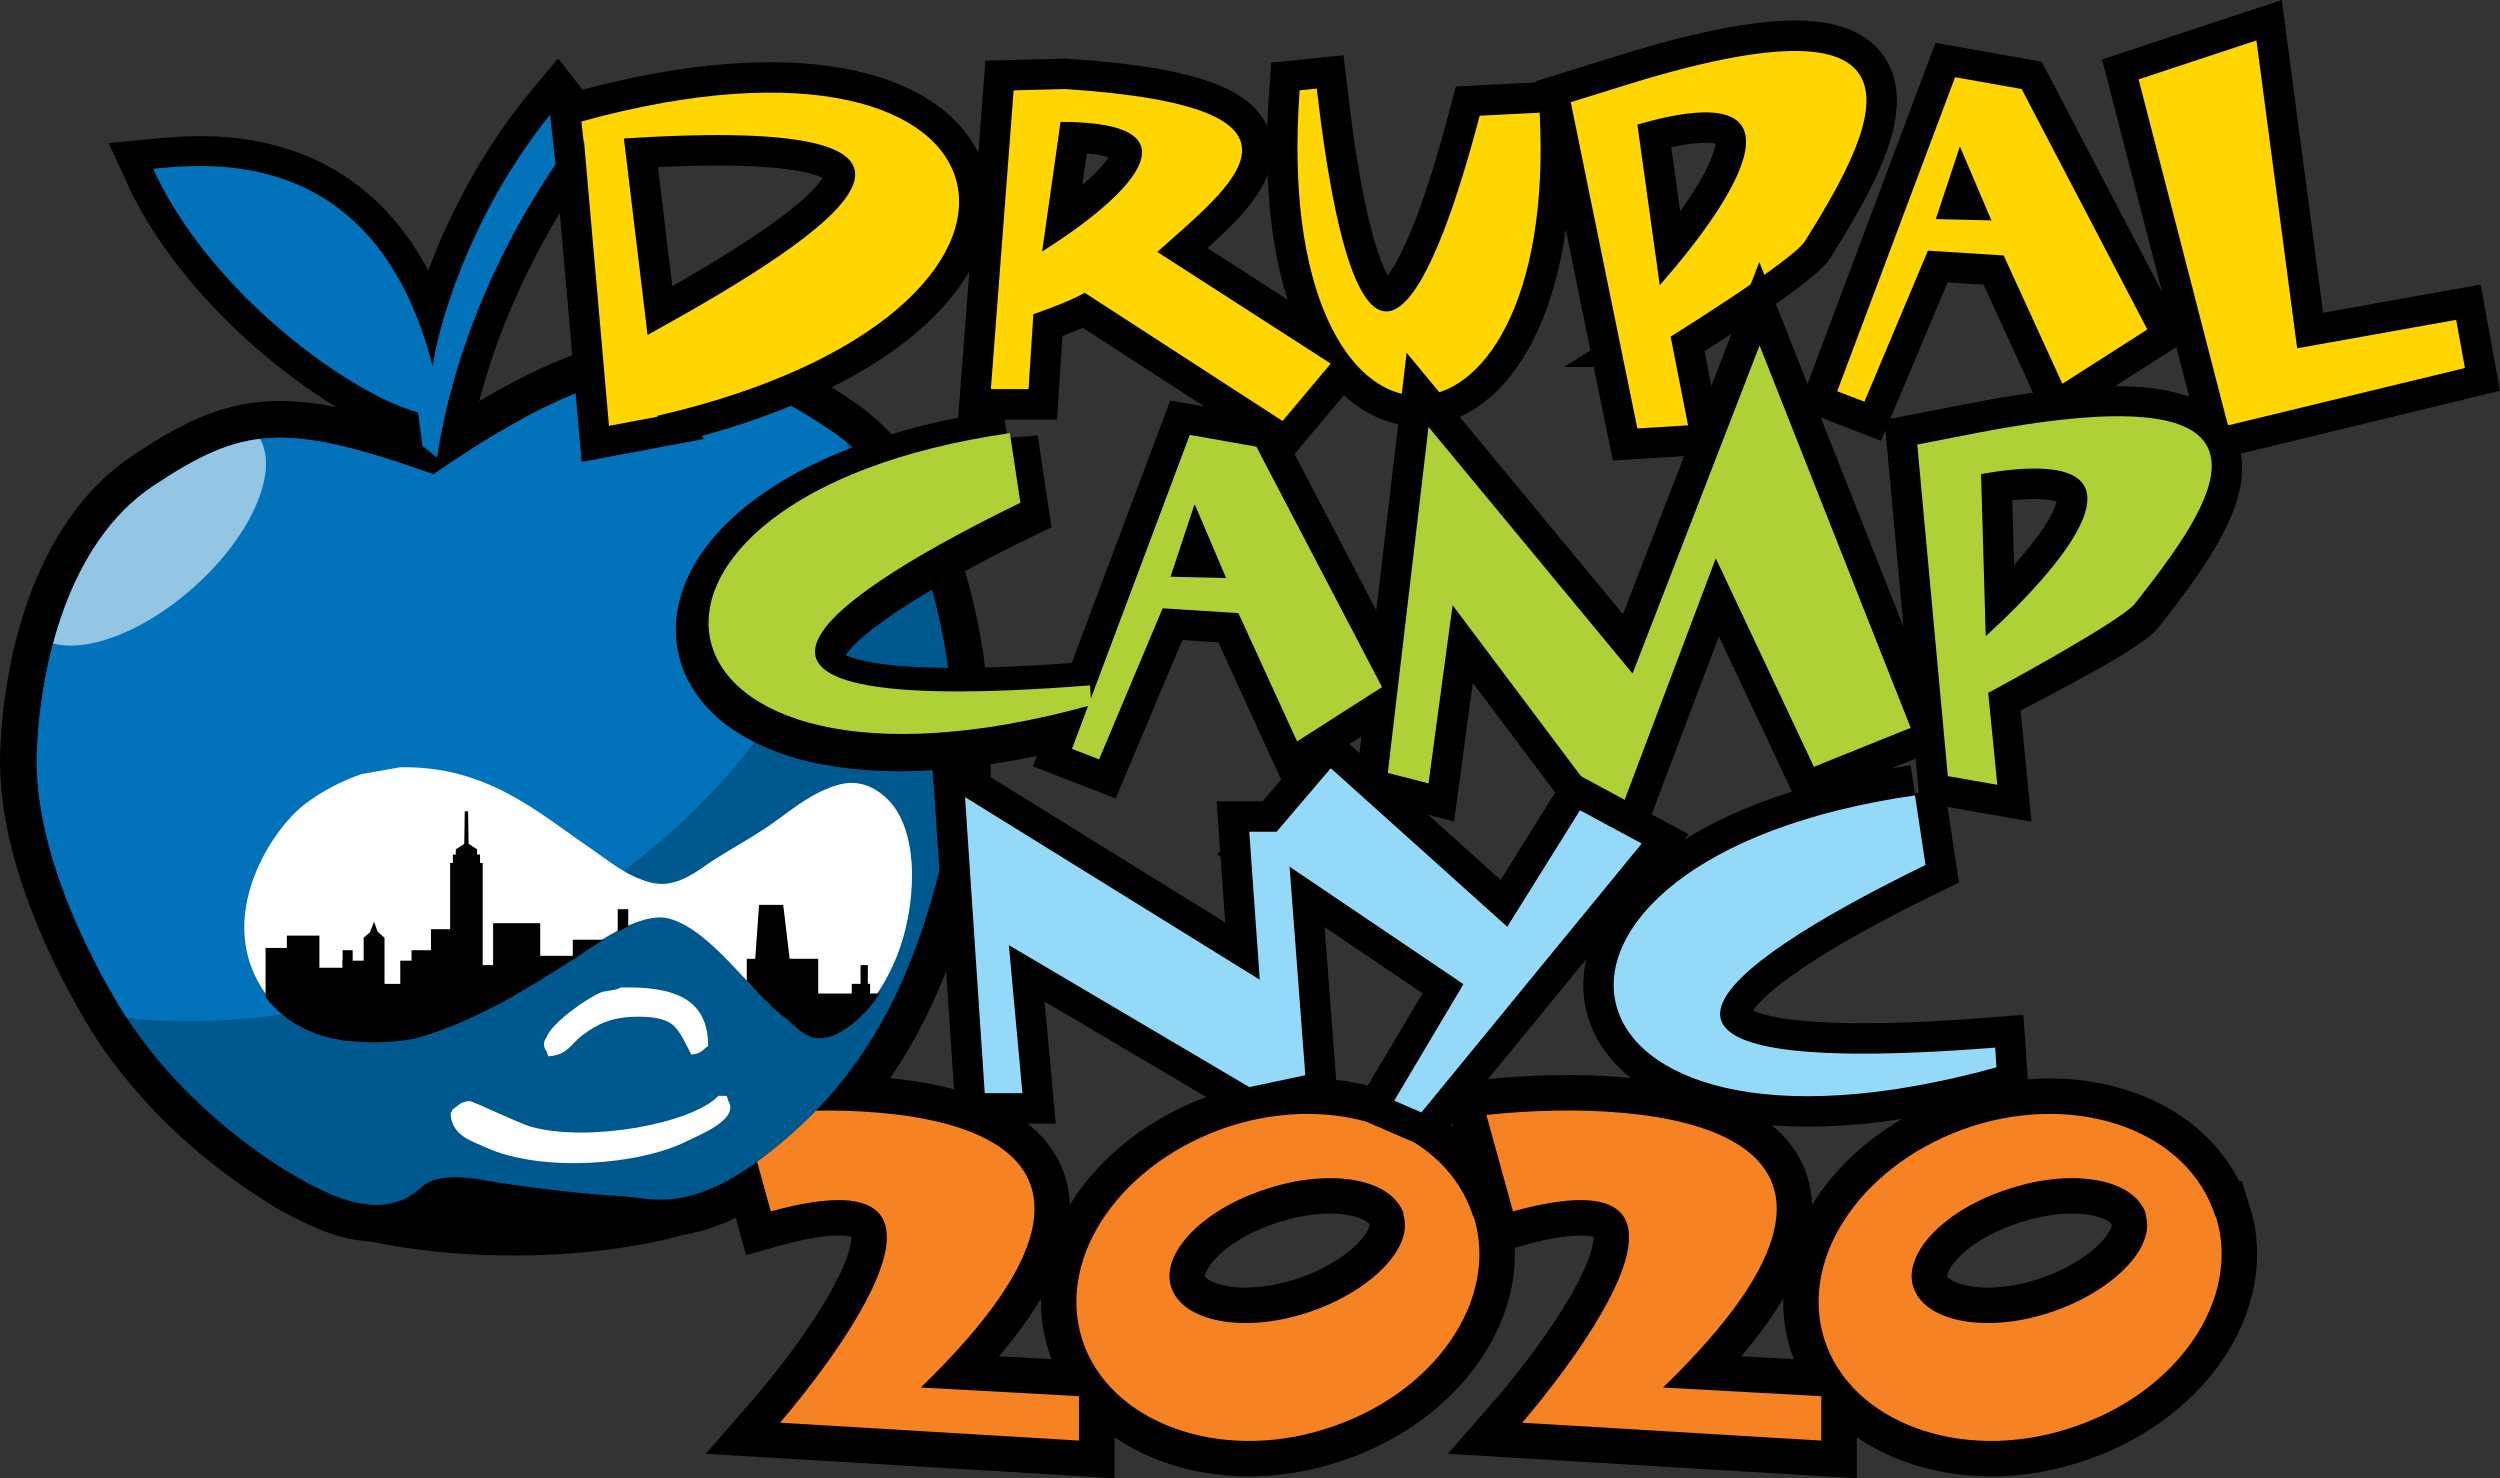 <svg xmlns="http://www.w3.org/2000/svg" xmlns:xlink="http://www.w3.org/1999/xlink" height="321.684" width="544.04"><rect width="100%" height="100%" fill="#333333" stroke="none"/><style>.st2{stroke:#000;stroke-width:15.428;stroke-miterlimit:10}.st3{fill:#f58223}.st6{fill:#0273bb}.st8{fill-rule:evenodd;clip-rule:evenodd;fill:#fff}.st11{stroke:#000;stroke-width:13.238;stroke-miterlimit:10}.st12{fill:#ffd600}.st13{fill:#add136}.st14{fill:#94d9f8}</style><ellipse ry="21.13" rx="59.99" cy="252.085" cx="111.737"/><path d="M95.107 99.575c4.64-30.29 19.36-55.76 30.7-70.66l-4.54-5.86c-20.03 23.93-26.38 50.56-27.11 56.67-12.22-47.88-48.13-44.22-60.83-43 12.46 27.36 43.49 49.35 57.65 53.01l.98 7.33z" fill="#0273bb" stroke="#000" stroke-width="13" stroke-miterlimit="10"/><path d="M94.327 103.225c41.26-28.39 59.91-27.63 87.03-9.14 27.12 18.49 28.84 72.48 24.41 90.23s-11.09 42.32-32.79 61.84c-21.7 19.52-31.06 14.34-38.21 14.1-7.15-.25-22.93-2.22-29.58-3.45-6.65-1.23-11.09-.49-13.07 1.23-1.98 1.72-6.66 6.29-17.01 3.02-10.35-3.27-35.52-18.87-49.78-43.2-9.39-16.02-18.02-36.49-17.28-54.48.74-18 6.53-45.19 25.39-57.69 19.34-12.82 28.34-14.04 60.89-2.46z" fill-rule="evenodd" clip-rule="evenodd" fill="none" stroke="#000" stroke-width="16" stroke-miterlimit="10"/><path d="M169.737 309.605s53.65-61.32-2-45.99l-5.78-20.99c36.44-3.89 97.75 1.89 38.43 59.32l34.44 1.89v9.66z" class="st2"/><path d="M320.697 264.725c5.67 18-8.44 38.77-32.21 46.21-23.33 7.44-47.21-1.44-52.99-19.44-5.78-18.33 8.89-38.88 32.21-46.43 23.44-7.44 47.1 1.22 52.88 19.66zm-15.21-.55c-2.56-7.66-15.77-10-29.55-5.55-14.22 4.44-23.33 14.11-21.11 21.33 2.33 7.66 15.66 10.22 29.44 5.78 13.78-4.44 23.55-14.22 21.11-21.44zM331.247 309.605s53.65-61.32-2-45.99l-5.78-20.99c36.44-3.89 97.75 1.89 38.44 59.32l34.44 1.89v9.66z" class="st2"/><path d="M482.217 264.725c5.67 18-8.44 38.77-32.21 46.21-23.33 7.44-47.21-1.44-52.99-19.44-5.78-18.33 8.89-38.88 32.21-46.43 23.44-7.44 47.1 1.22 52.88 19.66zm-15.22-.55c-2.56-7.66-15.77-10-29.55-5.55-14.22 4.44-23.33 14.11-21.11 21.33 2.33 7.66 15.66 10.22 29.44 5.78 13.78-4.44 23.55-14.22 21.11-21.44z" class="st2"/><path d="M169.737 309.605s53.65-61.32-2-45.99l-5.78-20.99c36.44-3.89 97.75 1.89 38.43 59.32l34.44 1.89v9.66z" class="st3"/><path d="M320.697 264.725c5.67 18-8.44 38.77-32.21 46.21-23.33 7.44-47.21-1.44-52.99-19.44-5.78-18.33 8.89-38.88 32.21-46.43 23.44-7.44 47.1 1.22 52.88 19.66zm-15.21-.55c-2.56-7.66-15.77-10-29.55-5.55-14.22 4.44-23.33 14.11-21.11 21.33 2.33 7.66 15.66 10.22 29.44 5.78 13.78-4.44 23.55-14.22 21.11-21.44zM331.247 309.605s53.65-61.32-2-45.99l-5.78-20.99c36.44-3.89 97.75 1.89 38.44 59.32l34.44 1.89v9.66z" class="st3"/><path d="M482.217 264.725c5.67 18-8.44 38.77-32.21 46.21-23.33 7.44-47.21-1.44-52.99-19.44-5.78-18.33 8.89-38.88 32.21-46.43 23.44-7.44 47.1 1.22 52.88 19.66zm-15.22-.55c-2.56-7.66-15.77-10-29.55-5.55-14.22 4.44-23.33 14.11-21.11 21.33 2.33 7.66 15.66 10.22 29.44 5.78 13.78-4.44 23.55-14.22 21.11-21.44z" class="st3"/><g transform="translate(-22.413 -20.385)"><defs><path d="M116.74 123.61c41.26-28.39 59.91-27.63 87.03-9.14 27.12 18.49 28.84 72.48 24.41 90.23s-11.09 42.32-32.79 61.84c-21.7 19.52-31.06 14.34-38.21 14.1-7.15-.25-22.93-2.22-29.58-3.45-6.65-1.23-11.09-.49-13.07 1.23-1.98 1.72-6.66 6.29-17.01 3.02-10.35-3.27-35.52-18.87-49.78-43.2-9.39-16.02-18.02-36.49-17.28-54.48.74-18 6.53-45.19 25.39-57.69 19.34-12.82 28.34-14.04 60.89-2.46z" id="SVGID_1_"/></defs><clipPath id="SVGID_2_"><use height="100%" width="100%" xlink:href="#SVGID_1_" overflow="visible"/></clipPath><g clip-path="url(#SVGID_2_)"><ellipse ry="113.6" rx="124.1" cy="196.36" cx="133.08" fill="#00598e"/><ellipse ry="84.31" rx="119.43" cy="150.81" cx="93.66" class="st6" transform="rotate(-25.498 93.645 150.793)"/><ellipse ry="16.29" rx="32.53" cy="136.08" cx="53.67" transform="rotate(-41.6 53.672 136.086)" fill="#94c5e2"/></g></g><path d="M87.067 166.975c18.9-.38 30.01 9.85 41.4 17.6 4.06 2.76 7.73 6.07 13.19 7.49 5.71 1.49 10.6-2.99 13.56-4.87 4.51-2.87 8.89-5.16 13.19-8.24 4.19-3 8.7-6.76 14.29-8.24 4.94-1.3 8.67 1.37 10.62 3.37 7.15 7.29 5.97 23.84 1.83 34.07-2.46 6.08-6.24 11.9-11.36 15.35-1.43.96-4.27 2.76-7.33 1.87-2.52-.73-4.05-2.73-5.86-4.12-7.38-5.63-15.8-18.76-24.91-21.34-6.5-1.84-17.25 6.3-20.88 8.61-10.14 6.44-20.86 13.21-33.34 16.85-5.59 1.63-16 1.38-21.25-.37-7.31-2.44-12.6-7.16-15.39-14.23-5.71-14.47 4.56-30.54 11.72-35.94 3.39-2.56 7.78-4.91 12.09-6.37 2.81-.49 5.62-.99 8.43-1.49z" class="st8"/><path d="M135.057 214.895c11.06-.24 19.05 2.03 19.05 12.73-1.32.9-1.49 1.68-3.66 1.87-1.11-2.04-2.52-5.46-4.4-6.74-1.72-1.17-4.2-1.49-6.96-1.5-5.98-.03-9.1 1.58-12.46 4.12-2.44 1.84-3.12 4.26-7.33 4.49-.12-.37-.24-.75-.37-1.12-.69-.91-.77-1.96 0-3 1.1-3.1 8.63-8.41 11.72-9.73 1.37-.58 3.24-.34 4.41-1.12zM156.307 238.485h1.83c.12.37.24.75.37 1.12 2.44 4.06-6.5 7.43-8.79 8.61-10.56 5.44-32.05 6.93-43.96 1.5-3.35-1.53-7.57-2.66-7.69-7.49.29-.38.13-.1.37-.75 1.29-.86 1.62-1.66 3.66-1.87.5-.18 10.73 4.84 13.56 5.62 12.46 3.42 34.94-.71 40.65-6.74z" class="st8"/><g transform="translate(-22.413 -20.385)"><defs><path d="M109.25 187.36c19.01-.38 30.18 9.91 41.64 17.7 4.08 2.78 7.78 6.1 13.27 7.53 5.75 1.49 10.66-3 13.63-4.9 4.54-2.89 8.94-5.19 13.27-8.29 4.22-3.02 8.75-6.8 14.37-8.29 4.97-1.31 8.72 1.38 10.69 3.39 7.19 7.33 6.01 23.98 1.84 34.27-2.47 6.11-6.28 11.97-11.42 15.44-1.44.97-4.29 2.78-7.37 1.88-2.53-.74-4.07-2.75-5.9-4.14-7.42-5.67-15.89-18.87-25.06-21.47-6.53-1.85-17.35 6.34-21 8.66-10.2 6.48-20.99 13.29-33.53 16.95-5.62 1.64-16.09 1.38-21.37-.38-7.36-2.45-12.67-7.2-15.48-14.31-5.74-14.55 4.59-30.71 11.79-36.15 3.41-2.58 7.82-4.94 12.16-6.4 2.82-.49 5.65-.99 8.47-1.49z" id="SVGID_3_"/></defs><clipPath id="SVGID_4_"><use height="100%" width="100%" xlink:href="#SVGID_3_" overflow="visible"/></clipPath><g clip-path="url(#SVGID_4_)"><path d="M84.84 223.98h7.08v32.49h-7.08z"/><path d="M80.2 226.67h7.08v32.49H80.2zM96.97 229.44h7.08v32.49h-7.08z"/><path d="M90.88 230.98h7.08v32.49h-7.08zM116.2 222.6h7.08v32.49h-7.08z"/><path d="M120.37 208.18h7.08v32.49h-7.08z"/><path d="M120.96 206.35h5.92v32.49h-5.92z"/><path d="M121.6 205.22l2.32-1.5 2.32 1.5v32.49h-4.64z"/><path d="M123.55 196.95h.73l.5 32.49h-1.73zM129.72 221.29h10.25v32.49h-10.25z"/><path d="M119.05 230.41h14.98v24.16h-14.98zM138.76 228.38h10.25v32.49h-10.25z"/><path d="M147.06 224.88h10.25v32.49h-10.25zM190.22 229.03h10.25v32.49h-10.25z"/><path d="M187.6 217.3h5.25l2.5 20.85h-9.25zM199.26 236.6h17.01v26.87h-17.01zM156.84 218.24h2.29v32.49h-2.29zM111.97 227.16h7.08v32.49h-7.08z"/><path d="M109.52 229.44h7.08v32.49h-7.08z"/><path d="M104.06 234.49h7.08v25.99h-7.08zM96.97 227.16h2.19v32.49h-2.19z"/><path d="M101.55 224.46l1.37-1.2.9-2.3.76 2.17 1.51 1.33v39.59h-4.54zM184.92 229.03h5.8v12.09h-5.8zM209.68 230.41h1.59v10.26h-1.59z"/><path d="M207.77 234.49h3.99v3.05h-3.99z"/></g></g><path d="M95.107 99.575c4.64-30.29 19.36-55.76 30.7-70.66l-4.54-5.86c-20.03 23.93-26.38 50.56-27.11 56.67-12.22-47.88-48.13-44.22-60.83-43 12.46 27.36 43.49 49.35 57.65 53.01l.98 7.33z" class="st6"/><path d="M94.327 103.225c41.26-28.39 59.91-27.63 87.03-9.14 27.12 18.49 28.84 72.48 24.41 90.23s-11.09 42.32-32.79 61.84c-21.7 19.52-31.06 14.34-38.21 14.1-7.15-.25-22.93-2.22-29.58-3.45-6.65-1.23-11.09-.49-13.07 1.23-1.98 1.72-6.66 6.29-17.01 3.02-10.35-3.27-35.52-18.87-49.78-43.2-9.39-16.02-18.02-36.49-17.28-54.48.74-18 6.53-45.19 25.39-57.69 19.34-12.82 28.34-14.04 60.89-2.46z" fill-rule="evenodd" clip-rule="evenodd" fill="none"/><path d="M132.527 92.665l-5.43-61.85h-.09l-.48-4.38c98.93-27.26 113.51 41.74 16.49 64.05l.1.19zm8.48-19.82c41.65-22.97 78.44-48.13-5.24-42.7l5.15 42.7z" class="st11"/><path d="M279.107 91.615l-43.08-27.92c-3.24 2-11.15 4.67-11.15 4.67l-1.05 16.32h-8.2l4.96-65.02 11.15-.29c59.85 3.91 36.22 20.97 20.11 35.45l37.74 24.3zm-52.32-36.88c17.73-11.15 36.5-28.21 4-28.21z" class="st11"/><path d="M335.057 24.615c4.29 82.15-58.8 83.49-52.23-4.96l3.72-.38c9.82 84.54 26.59 39.84 35.45 5.91l13.15-.67zM363.557 73.245l3.79 19.32-11.03.67-14.49-71 12.87-4c71.19-21.92 52.23 11.53 38.12 34.21-2.67 4.29-29.26 20.8-29.26 20.8zm-2.28-11.27c17.06-19.44 33.83-46.03-4.96-34.88l4.86 34.88zM448.807 83.515l-12.77-27.92-16.49-1.05-13.82 32.88-5.91-2.29 25.64-68.33 14.49 2.57 27.35 52.32zm-22.3-51.66l-5.24 15.82 12.1.29zM484.837 92.565l-19.44-75.29 25.64-8.48 8.86 67 34.6-6.19 1.91 10.48z" class="st11"/><path d="M132.527 92.665l-5.43-61.85h-.09l-.48-4.38c98.93-27.26 113.51 41.74 16.49 64.05l.1.19zm8.48-19.82c41.65-22.97 78.44-48.13-5.24-42.7l5.15 42.7z" class="st12"/><path d="M279.107 91.615l-43.08-27.92c-3.24 2-11.15 4.67-11.15 4.67l-1.05 16.32h-8.2l4.96-65.02 11.15-.29c59.85 3.91 36.22 20.97 20.11 35.45l37.74 24.3zm-52.32-36.88c17.73-11.15 36.5-28.21 4-28.21z" class="st12"/><path d="M335.057 24.615c4.29 82.15-58.8 83.49-52.23-4.96l3.72-.38c9.82 84.54 26.59 39.84 35.45 5.91l13.15-.67zM361.277 61.975c17.06-19.44 33.83-46.03-4.96-34.88l4.86 34.88zm2.28 11.27l3.79 19.32-11.03.67-14.49-71 12.87-4c71.19-21.92 52.23 11.53 38.12 34.21-2.67 4.29-29.26 20.8-29.26 20.8zM448.807 83.515l-12.77-27.92-16.49-1.05-13.82 32.88-5.91-2.29 25.64-68.33 14.49 2.57 27.35 52.32zm-22.3-51.66l-5.24 15.82 12.1.29zM484.837 92.565l-19.44-75.29 25.64-8.48 8.86 67 34.6-6.19 1.91 10.48z" class="st12"/><path d="M219.267 95.755l2.29 15.15c-37.17 18.11-85.2 47.65 15.15 39.74l.29 4.29c-100.94 27.93-114.09-45.36-17.73-59.18z" class="st11"/><path d="M282.267 161.345l-12.77-27.92-16.49-1.05-13.82 32.88-5.91-2.29 25.64-68.33 14.49 2.57 27.35 52.32zm-22.3-51.66l-5.24 15.82 12.1.29zM394.737 166.875l-21.35-45.37-21.73 57.56-35.55-47.37-5.24 38.79-8.86-2.29 8.86-75.29 44.41 53.66 27.64-71.38 32.88 83.2zM432.667 150.785l1.98 20-10.77-1.89-6.65-72.16 13.23-2.57c73.16-14.02 50.66 17.16 34.16 38.17-3.12 3.96-31.95 18.45-31.95 18.45zm-.44-12.43c19.08-17.46 38.66-42.07-1.12-35.21l1.02 35.2z" class="st11"/><path d="M219.767 94.255l2.29 15.15c-37.17 18.11-85.2 47.65 15.15 39.74l.29 4.29c-100.94 27.93-114.09-45.36-17.73-59.18z" class="st13"/><path d="M282.267 161.345l-12.77-27.92-16.49-1.05-13.82 32.88-5.91-2.29 25.64-68.33 14.49 2.57 27.35 52.32zm-22.3-51.66l-5.24 15.82 12.1.29zM394.737 166.875l-21.35-45.37-21.73 57.56-35.55-47.37-5.24 38.79-8.86-2.29 8.86-75.29 44.41 53.66 27.64-71.38 32.88 83.2zM432.667 150.785l1.98 20-10.77-1.89-6.65-72.16 13.23-2.57c73.16-14.02 50.66 16.16 34.16 37.17-3.12 3.96-31.95 19.45-31.95 19.45zm-.44-12.43c19.08-17.46 38.66-42.07-1.12-35.21l1.02 35.2z" class="st13"/><g><path d="M271.867 236.565l-52.32-30.88 2.95 32.21h-8.2l-4.29-64.43 64.14 39.74-2.29-32.21h8.2l4 52.99z" class="st11"/><path d="M309.317 242.085l-5.91-2.57 15.06-25.35-43.74-29.55 14.87-17.44 38.41 34.5 15.82-25.35 13.44 7.24zM416.737 173.085l2.29 15.15c-37.17 18.11-85.2 47.65 15.15 39.74l.29 4.29c-100.93 27.93-114.09-45.36-17.73-59.18z" class="st11"/></g><g><path d="M271.867 236.565l-52.32-30.88 2.95 32.21h-8.2l-4.29-64.43 64.14 39.74-2.29-32.21h8.2l4 52.99z" class="st14"/><path d="M309.317 242.085l-5.91-2.57 15.06-25.35-43.74-29.55 14.87-17.44 38.41 34.5 15.82-25.35 13.44 7.24zM416.737 173.085l2.29 15.15c-37.17 18.11-85.2 47.65 15.15 39.74l.29 4.29c-100.93 27.93-114.09-45.36-17.73-59.18z" class="st14"/></g></svg>